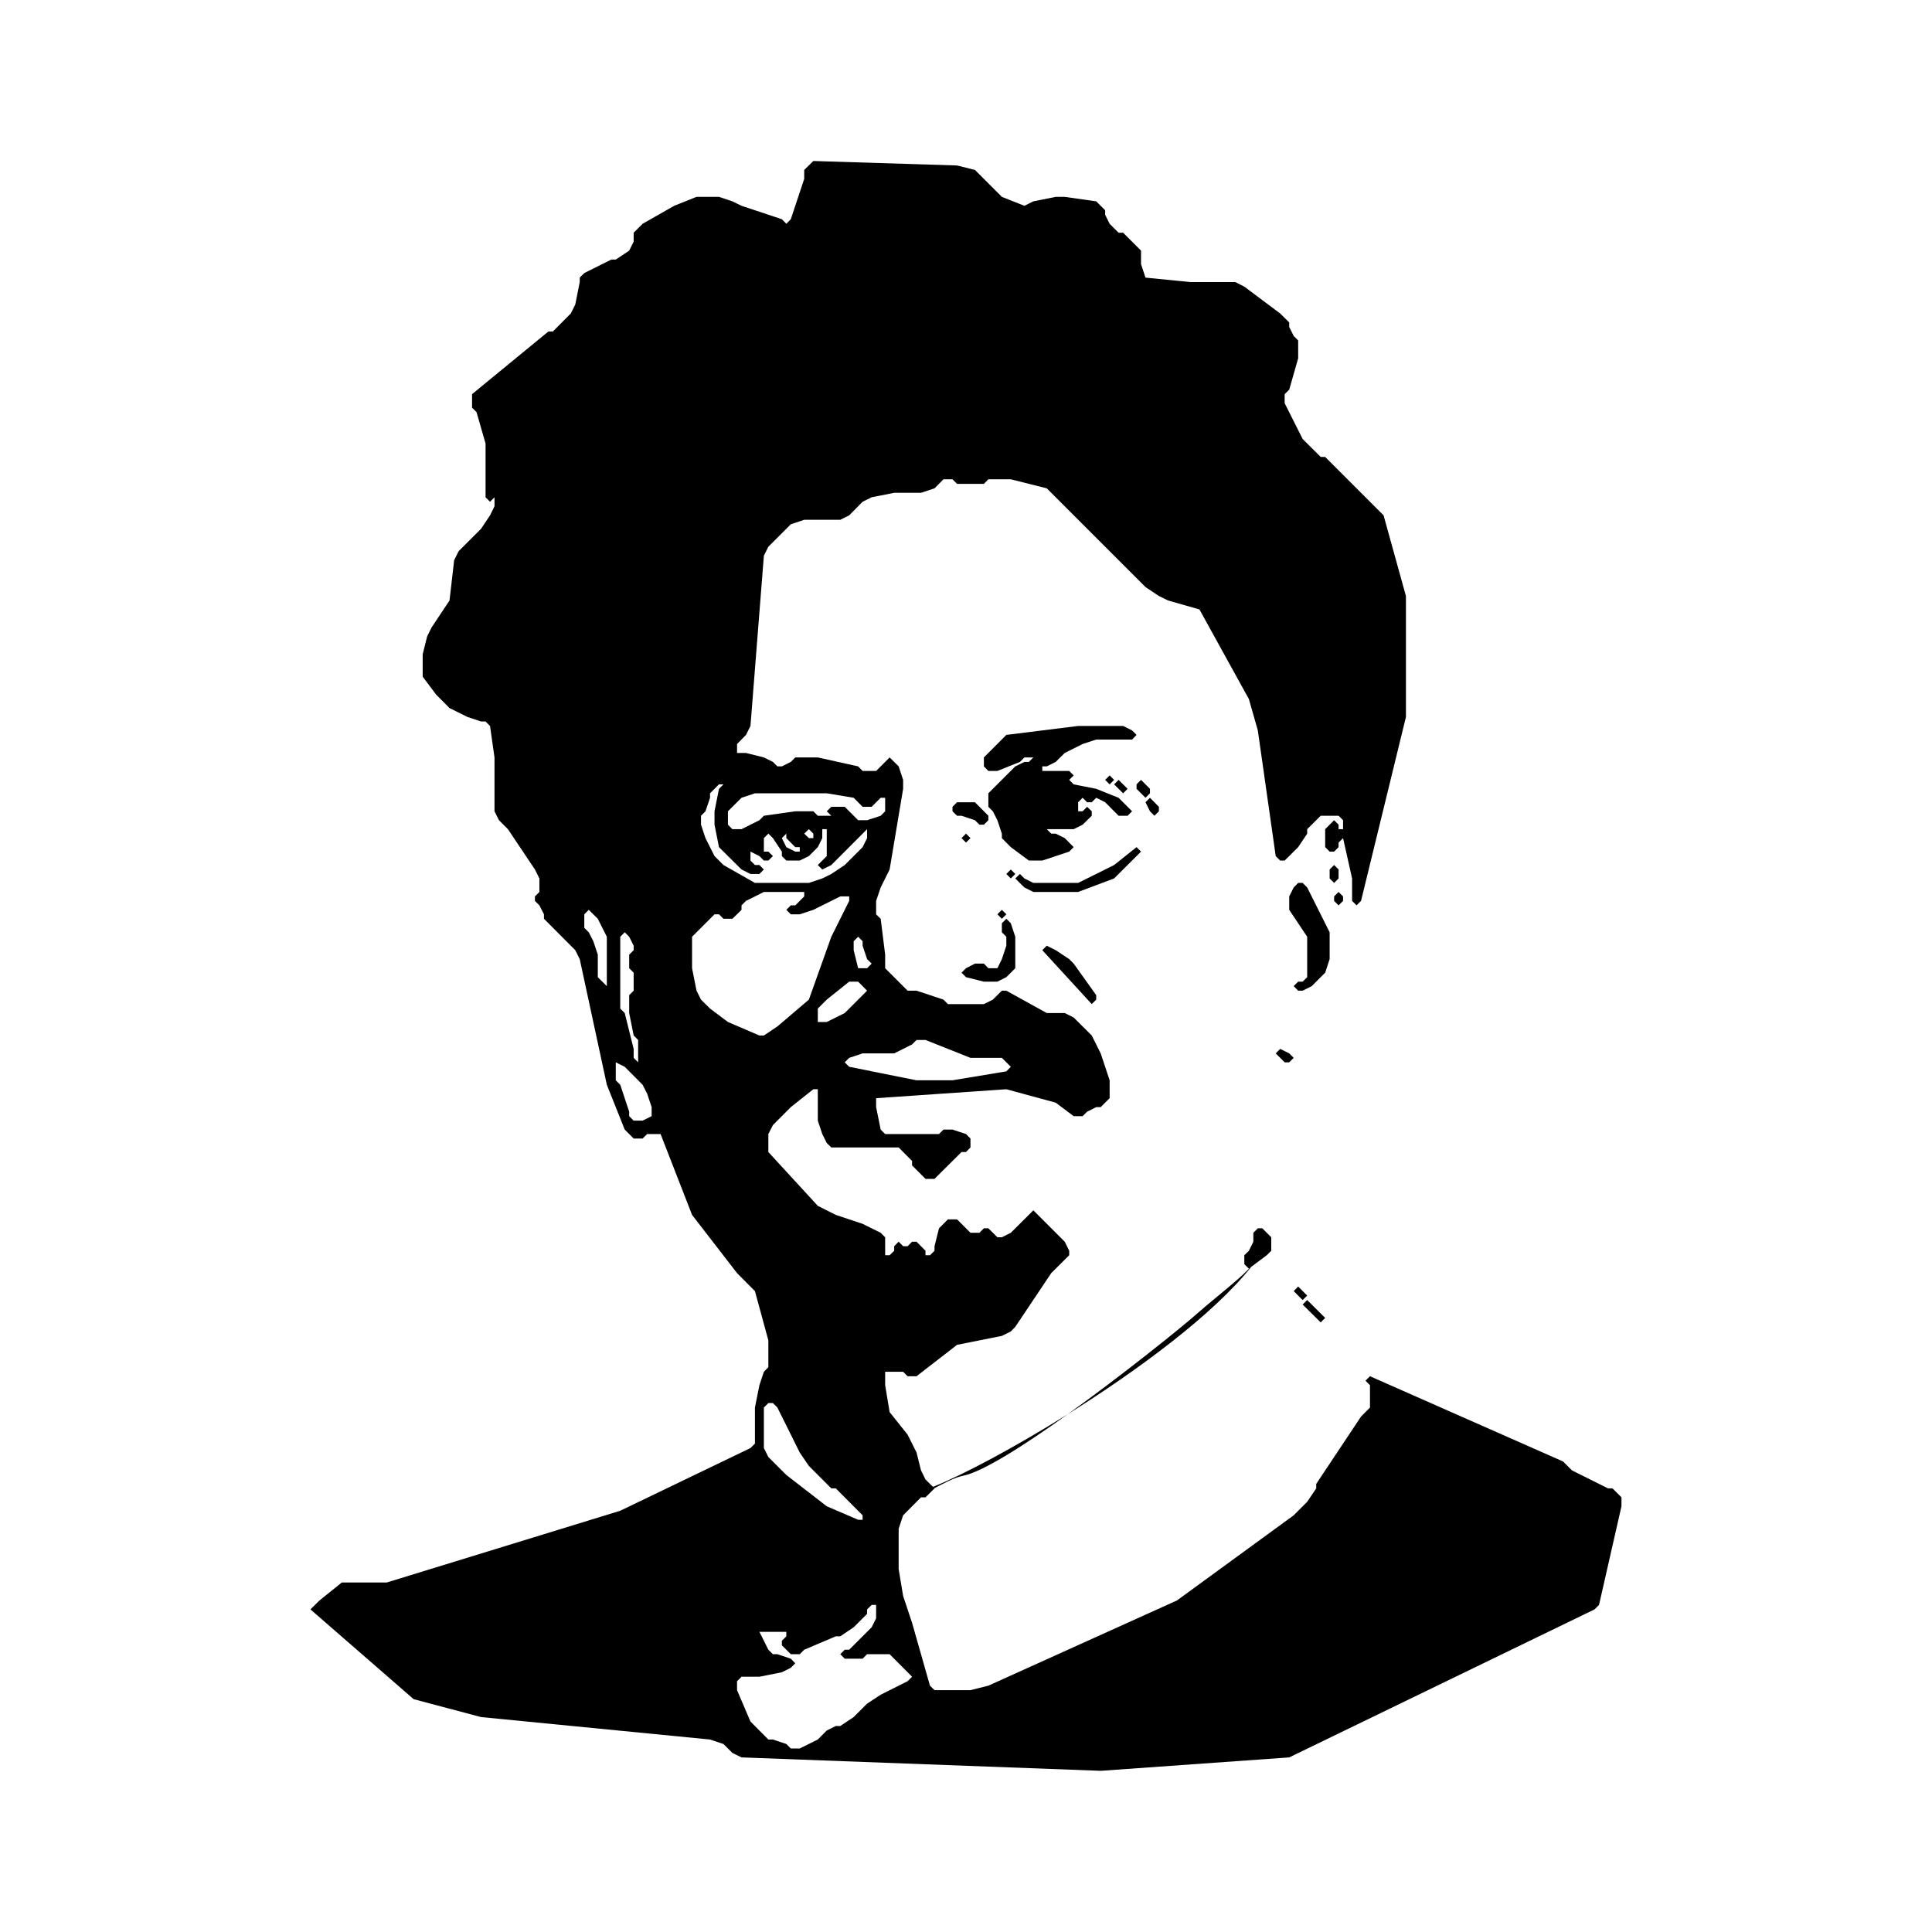 <svg:svg xmlns:ns1="http://xml.openoffice.org/svg/export" xmlns:svg="http://www.w3.org/2000/svg" fill-rule="evenodd" height="21602.4" preserveAspectRatio="xMidYMid" stroke-linejoin="round" stroke-width="28.222" version="1.2" viewBox="-3471.2 -1800.2 21602.4 21602.4" width="21602.4" xml:space="preserve">
 <svg:defs class="ClipPathGroup">
  <svg:clipPath clipPathUnits="userSpaceOnUse" id="presentation_clip_path">
   <svg:rect height="18000" width="14659" x="0" y="0" />
  </svg:clipPath>
  <svg:clipPath clipPathUnits="userSpaceOnUse" id="presentation_clip_path_shrink">
   <svg:rect height="17964" width="14630" x="14" y="18" />
  </svg:clipPath>
 </svg:defs>
 <svg:defs class="TextShapeIndex">
  <svg:g ns1:id-list="id3" ns1:slide="id1" />
 </svg:defs>
 <svg:defs class="EmbeddedBulletChars">
  <svg:g id="bullet-char-template(57356)" transform="scale(0,-0)">
   <svg:path d="M 580,1141 L 1163,571 580,0 -4,571 580,1141 Z" />
  </svg:g>
  <svg:g id="bullet-char-template(57354)" transform="scale(0,-0)">
   <svg:path d="M 8,1128 L 1137,1128 1137,0 8,0 8,1128 Z" />
  </svg:g>
  <svg:g id="bullet-char-template(10146)" transform="scale(0,-0)">
   <svg:path d="M 174,0 L 602,739 174,1481 1456,739 174,0 Z M 1358,739 L 309,1346 659,739 1358,739 Z" />
  </svg:g>
  <svg:g id="bullet-char-template(10132)" transform="scale(0,-0)">
   <svg:path d="M 2015,739 L 1276,0 717,0 1260,543 174,543 174,936 1260,936 717,1481 1274,1481 2015,739 Z" />
  </svg:g>
  <svg:g id="bullet-char-template(10007)" transform="scale(0,-0)">
   <svg:path d="M 0,-2 C -7,14 -16,27 -25,37 L 356,567 C 262,823 215,952 215,954 215,979 228,992 255,992 264,992 276,990 289,987 310,991 331,999 354,1012 L 381,999 492,748 772,1049 836,1024 860,1049 C 881,1039 901,1025 922,1006 886,937 835,863 770,784 769,783 710,716 594,584 L 774,223 C 774,196 753,168 711,139 L 727,119 C 717,90 699,76 672,76 641,76 570,178 457,381 L 164,-76 C 142,-110 111,-127 72,-127 30,-127 9,-110 8,-76 1,-67 -2,-52 -2,-32 -2,-23 -1,-13 0,-2 Z" />
  </svg:g>
  <svg:g id="bullet-char-template(10004)" transform="scale(0,-0)">
   <svg:path d="M 285,-33 C 182,-33 111,30 74,156 52,228 41,333 41,471 41,549 55,616 82,672 116,743 169,778 240,778 293,778 328,747 346,684 L 369,508 C 377,444 397,411 428,410 L 1163,1116 C 1174,1127 1196,1133 1229,1133 1271,1133 1292,1118 1292,1087 L 1292,965 C 1292,929 1282,901 1262,881 L 442,47 C 390,-6 338,-33 285,-33 Z" />
  </svg:g>
  <svg:g id="bullet-char-template(9679)" transform="scale(0,-0)">
   <svg:path d="M 813,0 C 632,0 489,54 383,161 276,268 223,411 223,592 223,773 276,916 383,1023 489,1130 632,1184 813,1184 992,1184 1136,1130 1245,1023 1353,916 1407,772 1407,592 1407,412 1353,268 1245,161 1136,54 992,0 813,0 Z" />
  </svg:g>
  <svg:g id="bullet-char-template(8226)" transform="scale(0,-0)">
   <svg:path d="M 346,457 C 273,457 209,483 155,535 101,586 74,649 74,723 74,796 101,859 155,911 209,963 273,989 346,989 419,989 480,963 531,910 582,859 608,796 608,723 608,648 583,586 532,535 482,483 420,457 346,457 Z" />
  </svg:g>
  <svg:g id="bullet-char-template(8211)" transform="scale(0,-0)">
   <svg:path d="M -4,459 L 1135,459 1135,606 -4,606 -4,459 Z" />
  </svg:g>
  <svg:g id="bullet-char-template(61548)" transform="scale(0,-0)">
   <svg:path d="M 173,740 C 173,903 231,1043 346,1159 462,1274 601,1332 765,1332 928,1332 1067,1274 1183,1159 1299,1043 1357,903 1357,740 1357,577 1299,437 1183,322 1067,206 928,148 765,148 601,148 462,206 346,322 231,437 173,577 173,740 Z" />
  </svg:g>
 </svg:defs>
 <svg:defs class="TextEmbeddedBitmaps" />
 <svg:g>
  <svg:g class="Master_Slide" id="id2">
   <svg:g class="Background" id="bg-id2" />
   <svg:g class="BackgroundObjects" id="bo-id2" />
  </svg:g>
 </svg:g>
 <svg:g class="SlideGroup">
  <svg:g>
   <svg:g id="container-id1">
    <svg:g class="Slide" clip-path="url(#presentation_clip_path)" id="id1">
     <svg:g class="Page">
      <svg:g class="com.sun.star.drawing.ClosedBezierShape">
       <svg:g id="id3">
        <svg:rect class="BoundingBox" fill="none" height="18002" stroke="none" width="14660" x="0" y="0" />
        <svg:path d="M 8584,6317 L 9087,6317 9187,6367 9237,6417 9187,6469 8786,6469 8634,6519 8434,6619 8333,6719 8233,6769 8183,6769 8183,6820 8484,6820 8534,6870 8484,6920 8534,6970 8786,7020 9036,7120 9187,7271 9137,7321 9036,7321 8886,7170 8786,7120 8736,7170 8684,7170 8634,7120 8584,7170 8584,7271 8634,7271 8684,7221 8736,7271 8736,7321 8634,7421 8534,7471 8233,7471 8283,7521 8333,7521 8434,7571 8534,7672 8484,7722 8183,7822 8033,7822 7831,7672 7731,7571 7731,7521 7681,7371 7630,7271 7580,7221 7580,7070 7881,6769 7983,6719 8033,6719 8083,6669 7983,6669 7933,6719 7681,6820 7580,6820 7530,6769 7530,6669 7781,6417 8584,6317 Z M 8936,6870 L 8986,6920 8936,6970 8886,6920 8936,6870 Z M 9036,6920 L 9137,7020 9087,7070 8986,6970 9036,6920 Z M 9287,6920 L 9387,7020 9387,7070 9337,7120 9237,7020 9237,6970 9287,6920 Z M 9387,7120 L 9487,7221 9487,7271 9437,7321 9387,7271 9337,7170 9387,7120 Z M 7230,7170 L 7430,7170 7580,7321 7580,7371 7530,7421 7480,7421 7430,7371 7280,7321 7230,7321 7179,7271 7179,7221 7230,7170 Z M 7330,7521 L 7380,7571 7330,7621 7280,7571 7330,7521 Z M 9237,7672 L 9287,7722 8986,8022 8584,8173 8083,8173 7983,8123 7881,8022 7933,7972 7983,8022 8083,8072 8584,8072 8986,7872 9237,7672 Z M 11446,7872 L 11496,7922 11496,8022 11446,8072 11396,8022 11396,7922 11446,7872 Z M 7831,7922 L 7881,7972 7831,8022 7781,7972 7831,7922 Z M 11044,8072 L 11094,8072 11145,8123 11396,8624 11396,8924 11346,9076 11196,9226 11094,9277 11044,9277 10994,9226 11044,9176 11094,9176 11145,9126 11145,8674 10944,8373 10944,8223 10994,8123 11044,8072 Z M 11496,8173 L 11546,8223 11546,8273 11496,8323 11446,8273 11446,8223 11496,8173 Z M 7731,8373 L 7781,8423 7731,8473 7681,8423 7731,8373 Z M 7781,8473 L 7831,8523 7881,8674 7881,9026 7781,9126 7681,9176 7530,9176 7330,9126 7280,9076 7330,9026 7430,8974 7530,8974 7580,9026 7681,9026 7731,8924 7781,8774 7781,8674 7731,8624 7731,8523 7781,8473 Z M 8233,8774 L 8333,8824 8484,8924 8534,8974 8786,9327 8786,9377 8736,9427 8183,8824 8233,8774 Z M 10843,9928 L 10944,9978 10994,10028 10944,10078 10893,10078 10793,9978 10843,9928 Z M 4568,6970 L 4468,7070 4468,7120 4417,7271 4367,7321 4367,7421 4417,7571 4518,7772 4618,7872 4970,8072 5573,8072 5723,8022 5824,7972 5974,7872 6174,7672 6224,7571 6224,7471 5824,7872 5723,7922 5673,7872 5773,7772 5773,7471 5723,7471 5723,7571 5673,7672 5573,7772 5471,7822 5321,7822 5271,7772 5271,7722 5171,7571 5120,7521 5070,7571 5070,7722 5120,7722 5171,7772 5120,7822 5070,7822 5020,7772 4920,7722 4920,7822 4970,7872 5020,7872 5070,7922 5020,7972 4920,7972 4820,7922 4568,7672 4518,7421 4518,7271 4568,7020 4618,6970 4568,6970 Z M 4970,7070 L 4820,7120 4668,7271 4668,7421 4718,7471 4820,7471 5020,7371 5070,7321 5421,7271 5623,7271 5673,7321 5824,7321 5773,7271 5824,7221 5974,7221 6124,7371 6224,7371 6376,7321 6426,7271 6426,7120 6376,7120 6275,7221 6174,7221 6074,7120 5773,7070 4970,7070 Z M 5573,7471 L 5521,7521 5573,7571 5623,7571 5623,7521 5573,7471 Z M 5321,7521 L 5271,7571 5321,7672 5421,7722 5471,7722 5471,7672 5421,7672 5321,7571 5321,7521 Z M 5070,8173 L 4870,8273 4820,8323 4820,8373 4718,8473 4618,8473 4568,8423 4518,8423 4267,8674 4267,9026 4317,9277 4367,9377 4468,9477 4668,9627 5020,9778 5070,9778 5221,9677 5573,9377 5824,8674 6024,8273 6024,8223 5924,8223 5623,8373 5471,8423 5371,8423 5321,8373 5371,8323 5421,8323 5521,8223 5521,8173 5070,8173 Z M 3112,8373 L 3062,8423 3062,8574 3112,8624 3163,8724 3213,8874 3213,9126 3314,9226 3314,8674 3213,8473 3112,8373 Z M 3514,8624 L 3464,8674 3464,9477 3514,9527 3614,9928 3614,10028 3664,10078 3664,9828 3614,9778 3564,9527 3564,9327 3614,9277 3614,9076 3564,9026 3564,8874 3614,8824 3614,8774 3564,8674 3514,8624 Z M 6124,8674 L 6074,8724 6074,8824 6124,9026 6224,9026 6275,8974 6224,8924 6174,8774 6174,8724 6124,8674 Z M 6024,9176 L 5773,9377 5673,9477 5673,9627 5773,9627 5974,9527 6224,9277 6124,9176 6024,9176 Z M 6777,9828 L 6727,9878 6527,9978 6174,9978 6024,10028 5974,10078 6024,10128 6777,10279 7179,10279 7781,10179 7831,10128 7731,10028 7380,10028 6877,9828 6777,9828 Z M 3414,10078 L 3414,10279 3464,10329 3564,10630 3564,10680 3614,10730 3714,10730 3815,10680 3815,10579 3765,10429 3714,10329 3514,10128 3414,10078 Z M 5120,13888 L 5070,13938 5070,14391 5120,14491 5321,14692 5773,15042 6124,15193 6174,15193 6174,15143 5874,14842 5824,14842 5573,14591 5471,14441 5221,13938 5171,13888 5120,13888 Z M 6275,16145 L 6224,16195 6224,16245 6074,16395 5924,16496 5874,16496 5521,16646 5471,16696 5371,16696 5271,16596 5271,16546 5321,16496 5321,16446 5020,16446 5120,16646 5171,16696 5221,16696 5371,16746 5421,16798 5371,16848 5271,16898 5020,16948 4820,16948 4770,16998 4770,17098 4920,17449 5120,17650 5171,17650 5321,17700 5371,17750 5471,17750 5673,17650 5773,17549 5874,17499 5924,17499 6074,17399 6224,17249 6376,17149 6677,16998 6727,16948 6476,16696 6224,16696 6174,16746 5974,16746 5924,16696 5974,16646 6024,16646 6275,16395 6325,16295 6325,16145 6275,16145 Z M 5623,0 L 7230,50 7430,100 7731,401 7983,501 8083,451 8333,401 8434,401 8786,451 8886,551 8886,601 8936,702 9036,802 9087,802 9287,1002 9287,1153 9337,1304 9840,1354 10342,1354 10442,1405 10843,1705 10944,1805 10944,1856 10994,1956 11044,2006 11044,2206 10944,2557 10893,2607 10893,2708 11094,3108 11296,3309 11346,3309 11999,3962 12249,4864 12249,6217 11747,8273 11697,8323 11647,8273 11647,8022 11546,7571 11496,7621 11496,7672 11446,7722 11396,7722 11346,7672 11346,7471 11446,7371 11496,7421 11496,7471 11546,7471 11546,7371 11496,7321 11296,7321 11145,7471 11145,7521 11044,7672 10893,7822 10843,7822 10793,7772 10593,6367 10493,6016 9940,5014 9589,4914 9487,4864 9337,4764 8233,3660 7831,3559 7580,3559 7530,3610 7230,3610 7179,3559 7078,3559 6978,3660 6827,3710 6527,3710 6275,3760 6174,3810 6024,3962 5924,4012 5521,4012 5371,4062 5120,4313 5070,4413 4920,6317 4870,6417 4770,6519 4770,6619 4870,6619 5070,6669 5171,6719 5221,6769 5271,6769 5371,6719 5421,6669 5673,6669 6124,6769 6174,6820 6325,6820 6476,6669 6577,6769 6627,6920 6627,7020 6476,7922 6376,8123 6325,8273 6325,8423 6376,8473 6426,8874 6426,9026 6677,9277 6777,9277 7078,9377 7128,9427 7530,9427 7630,9377 7731,9277 7781,9277 8233,9527 8434,9527 8534,9577 8736,9778 8836,9978 8936,10279 8936,10479 8836,10579 8786,10579 8684,10630 8634,10680 8534,10680 8333,10529 7781,10379 6325,10479 6325,10579 6376,10830 6426,10880 7028,10880 7078,10830 7179,10830 7330,10880 7380,10930 7380,11030 7330,11081 7280,11081 6978,11381 6877,11381 6727,11231 6727,11181 6577,11030 5824,11030 5773,10980 5723,10880 5673,10730 5673,10379 5623,10379 5371,10579 5171,10780 5120,10880 5120,11081 5673,11683 5874,11784 6174,11884 6376,11984 6426,12034 6426,12235 6476,12235 6527,12185 6527,12134 6577,12084 6627,12134 6677,12134 6727,12084 6777,12084 6877,12185 6877,12235 6927,12235 6978,12185 6978,12134 7028,11934 7128,11834 7230,11834 7380,11984 7480,11984 7530,11934 7580,11934 7681,12034 7731,12034 7831,11984 8083,11733 8434,12084 8484,12185 8484,12235 8283,12435 7881,13036 7831,13087 7731,13137 7230,13237 6777,13588 6677,13588 6627,13538 6426,13538 6426,13688 6476,13989 6677,14241 6777,14441 6827,14641 6877,14742 6961,14825 C 7296,14691 7866,14389 8467,14013 7986,14358 7519,14656 7300,14700 7195,14721 7077,14789 6975,14840 L 6978,14842 6877,14942 6827,14942 6627,15143 6577,15293 6577,15744 6627,16045 6727,16345 6927,17048 6978,17098 7380,17098 7580,17048 9689,16095 10994,15143 11145,14992 11246,14842 11246,14792 11747,14039 11847,13938 11847,13688 11797,13638 11847,13588 14006,14541 14106,14641 14509,14842 14559,14842 14659,14942 14659,15042 14408,16145 14358,16195 10944,17850 8836,18000 4820,17850 4718,17800 4618,17700 4468,17650 1908,17399 1154,17199 0,16195 101,16095 351,15894 854,15894 3464,15092 4920,14391 4970,14341 4970,13938 5020,13688 5070,13538 5120,13487 5120,13187 4970,12636 4770,12435 4267,11784 3915,10880 3765,10880 3714,10930 3614,10930 3514,10830 3314,10329 3011,8924 2961,8824 2611,8473 2611,8423 2560,8323 2510,8273 2510,8223 2560,8173 2560,8022 2510,7922 2208,7471 2108,7371 2058,7271 2058,6669 2008,6317 1958,6267 1908,6267 1757,6217 1555,6117 1405,5966 1255,5766 1255,5515 1305,5315 1355,5215 1555,4914 1607,4463 1657,4363 1908,4112 2008,3962 2058,3860 2058,3760 2008,3810 1958,3760 1958,3159 1857,2808 1807,2758 1807,2607 2661,1906 2711,1906 2911,1705 2961,1605 3011,1354 3011,1304 3062,1253 3364,1102 3414,1102 3564,1002 3614,902 3614,802 3714,702 4067,501 4317,401 4568,401 4718,451 4820,501 5271,651 5321,702 5371,651 5521,200 5521,100 5623,0 Z M 10593,11934 L 10643,11934 10743,12034 10743,12185 10693,12235 10520,12364 C 10095,12898 9255,13519 8467,14013 9085,13570 9727,13052 9900,12900 10153,12678 10353,12532 10501,12379 L 10493,12385 10442,12335 10442,12235 10493,12185 10543,12084 10543,11984 10593,11934 Z M 11044,12585 L 11145,12686 11094,12736 10994,12636 11044,12585 Z M 11145,12736 L 11346,12936 11296,12986 11094,12786 11145,12736 Z" fill="rgb(0,0,0)" stroke="none" />
       </svg:g>
      </svg:g>
     </svg:g>
    </svg:g>
   </svg:g>
  </svg:g>
 </svg:g>
</svg:svg>